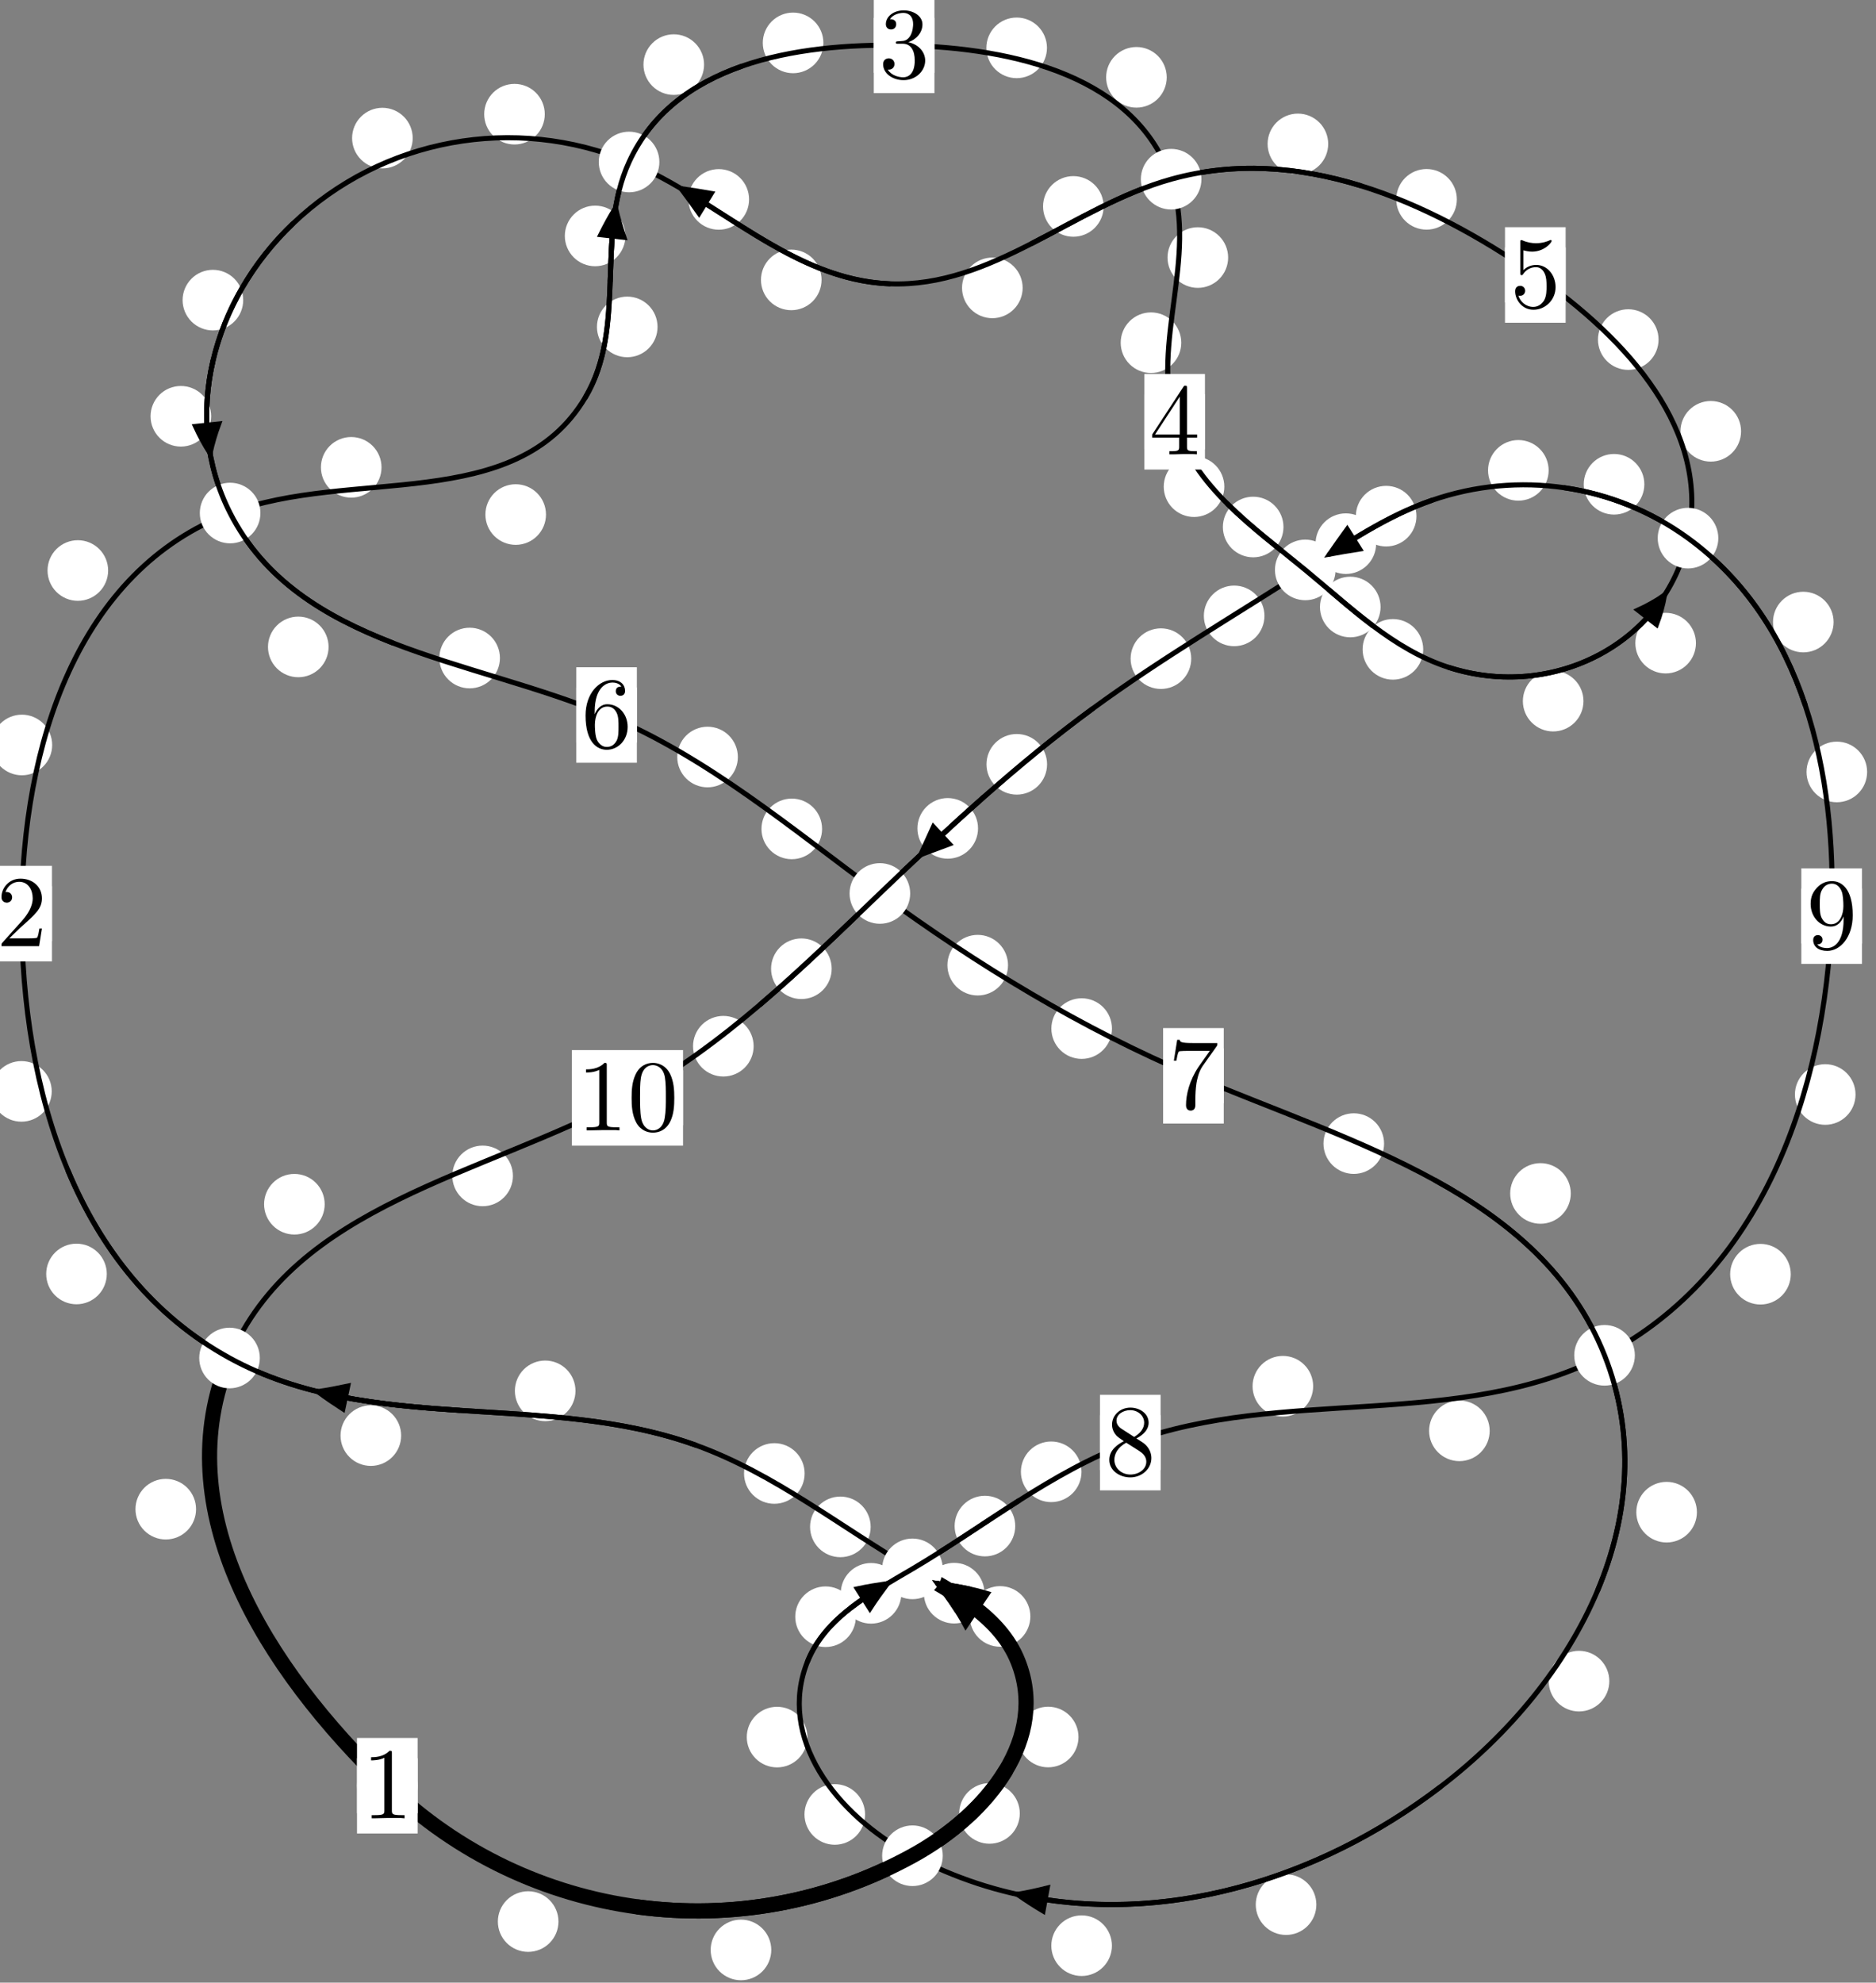 <?xml version="1.0"?>
<!-- Created by MetaPost 1.999 on 2021.07.06:0002 -->
<svg version="1.1" xmlns="http://www.w3.org/2000/svg" xmlns:xlink="http://www.w3.org/1999/xlink" width="185.039" height="195.515" viewBox="0 0 185.039 195.515">
<rect x="0" y="0" width="185.039" height="195.515" fill="#808080" stroke="none"/>
<!-- Original BoundingBox: -90.875000 -12.277802 94.163513 183.237534 -->
  <defs>
    <g transform="scale(0.01,0.01)" id="GLYPHcmr10_48">
      <path style="fill-rule: evenodd;" d="M460 -320C460 -400,455 -480,420 -554C374 -650,292 -666,250 -666C190 -666,117 -640,76 -547C44 -478,39 -400,39 -320C39 -245,43 -155,84 -79C127 2,200 22,249 22C303 22,379 1,423 -94C455 -163,460 -241,460 -320M249 -0C210 -0,151 -25,133 -121C122 -181,122 -273,122 -332C122 -396,122 -462,130 -516C149 -635,224 -644,249 -644C282 -644,348 -626,367 -527C377 -471,377 -395,377 -332C377 -257,377 -189,366 -125C351 -30,294 -0,249 -0"></path>
    </g>
    <g transform="scale(0.01,0.01)" id="GLYPHcmr10_49">
      <path style="fill-rule: evenodd;" d="M294 -640C294 -664,294 -666,271 -666C209 -602,121 -602,89 -602L89 -571C109 -571,168 -571,220 -597L220 -79C220 -43,217 -31,127 -31L95 -31L95 -0L257 -0L130 -3L217 -3L257 -3L297 -3L384 -3L419 -0L419 -31L387 -31C297 -31,294 -42,294 -79"></path>
    </g>
    <g transform="scale(0.01,0.01)" id="GLYPHcmr10_50">
      <path style="fill-rule: evenodd;" d="M127 -77L233 -180C389 -318,449 -372,449 -472C449 -586,359 -666,237 -666C124 -666,50 -574,50 -485C50 -429,100 -429,103 -429C120 -429,155 -441,155 -482C155 -508,137 -534,102 -534C94 -534,92 -534,89 -533C112 -598,166 -635,224 -635C315 -635,358 -554,358 -472C358 -392,308 -313,253 -251L61 -37C50 -26,50 -24,50 -0L421 -0L449 -174L424 -174C419 -144,412 -100,402 -85C395 -77,329 -77,307 -77"></path>
    </g>
    <g transform="scale(0.01,0.01)" id="GLYPHcmr10_51">
      <path style="fill-rule: evenodd;" d="M290 -352C372 -379,430 -449,430 -528C430 -610,342 -666,246 -666C145 -666,69 -606,69 -530C69 -497,91 -478,120 -478C151 -478,171 -500,171 -529C171 -579,124 -579,109 -579C140 -628,206 -641,242 -641C283 -641,338 -619,338 -529C338 -517,336 -459,310 -415C280 -367,246 -364,221 -363C213 -362,189 -360,182 -360C174 -359,167 -358,167 -348C167 -337,174 -337,191 -337L235 -337C317 -337,354 -269,354 -171C354 -35,285 -6,241 -6C198 -6,123 -23,88 -82C123 -77,154 -99,154 -137C154 -173,127 -193,98 -193C74 -193,42 -179,42 -135C42 -44,135 22,244 22C366 22,457 -69,457 -171C457 -253,394 -331,290 -352"></path>
    </g>
    <g transform="scale(0.01,0.01)" id="GLYPHcmr10_52">
      <path style="fill-rule: evenodd;" d="M294 -165L294 -78C294 -42,292 -31,218 -31L197 -31L197 -0L332 -0L238 -3L290 -3L332 -3L374 -3L427 -3L468 -0L468 -31L447 -31C373 -31,371 -42,371 -78L371 -165L471 -165L471 -196L371 -196L371 -651C371 -671,371 -677,355 -677C346 -677,343 -677,335 -665L28 -196L28 -165M300 -196L56 -196L300 -569"></path>
    </g>
    <g transform="scale(0.01,0.01)" id="GLYPHcmr10_53">
      <path style="fill-rule: evenodd;" d="M449 -201C449 -320,367 -420,259 -420C211 -420,168 -404,132 -369L132 -564C152 -558,185 -551,217 -551C340 -551,410 -642,410 -655C410 -661,407 -666,400 -666C399 -666,397 -666,392 -663C372 -654,323 -634,256 -634C216 -634,170 -641,123 -662C115 -665,113 -665,111 -665C101 -665,101 -657,101 -641L101 -345C101 -327,101 -319,115 -319C122 -319,124 -322,128 -328C139 -344,176 -398,257 -398C309 -398,334 -352,342 -334C358 -297,360 -258,360 -208C360 -173,360 -113,336 -71C312 -32,275 -6,229 -6C156 -6,99 -59,82 -118C85 -117,88 -116,99 -116C132 -116,149 -141,149 -165C149 -189,132 -214,99 -214C85 -214,50 -207,50 -161C50 -75,119 22,231 22C347 22,449 -74,449 -201"></path>
    </g>
    <g transform="scale(0.01,0.01)" id="GLYPHcmr10_54">
      <path style="fill-rule: evenodd;" d="M132 -328L132 -352C132 -605,256 -641,307 -641C331 -641,373 -635,395 -601C380 -601,340 -601,340 -556C340 -525,364 -510,386 -510C402 -510,432 -519,432 -558C432 -618,388 -666,305 -666C177 -666,42 -537,42 -316C42 -49,158 22,251 22C362 22,457 -72,457 -204C457 -331,368 -427,257 -427C189 -427,152 -376,132 -328M251 -6C188 -6,158 -66,152 -81C134 -128,134 -208,134 -226C134 -304,166 -404,256 -404C272 -404,318 -404,349 -342C367 -305,367 -254,367 -205C367 -157,367 -107,350 -71C320 -11,274 -6,251 -6"></path>
    </g>
    <g transform="scale(0.01,0.01)" id="GLYPHcmr10_55">
      <path style="fill-rule: evenodd;" d="M476 -609C485 -621,485 -623,485 -644L242 -644C120 -644,118 -657,114 -676L89 -676L56 -470L81 -470C84 -486,93 -549,106 -561C113 -567,191 -567,204 -567L411 -567C400 -551,321 -442,299 -409C209 -274,176 -135,176 -33C176 -23,176 22,222 22C268 22,268 -23,268 -33L268 -84C268 -139,271 -194,279 -248C283 -271,297 -357,341 -419"></path>
    </g>
    <g transform="scale(0.01,0.01)" id="GLYPHcmr10_56">
      <path style="fill-rule: evenodd;" d="M163 -457C117 -487,113 -521,113 -538C113 -599,178 -641,249 -641C322 -641,386 -589,386 -517C386 -460,347 -412,287 -377M309 -362C381 -399,430 -451,430 -517C430 -609,341 -666,250 -666C150 -666,69 -592,69 -499C69 -481,71 -436,113 -389C124 -377,161 -352,186 -335C128 -306,42 -250,42 -151C42 -45,144 22,249 22C362 22,457 -61,457 -168C457 -204,446 -249,408 -291C389 -312,373 -322,309 -362M209 -320L332 -242C360 -223,407 -193,407 -132C407 -58,332 -6,250 -6C164 -6,92 -68,92 -151C92 -209,124 -273,209 -320"></path>
    </g>
    <g transform="scale(0.01,0.01)" id="GLYPHcmr10_57">
      <path style="fill-rule: evenodd;" d="M367 -318L367 -286C367 -52,263 -6,205 -6C188 -6,134 -8,107 -42C151 -42,159 -71,159 -88C159 -119,135 -134,113 -134C97 -134,67 -125,67 -86C67 -19,121 22,206 22C335 22,457 -114,457 -329C457 -598,342 -666,253 -666C198 -666,149 -648,106 -603C65 -558,42 -516,42 -441C42 -316,130 -218,242 -218C303 -218,344 -260,367 -318M243 -241C227 -241,181 -241,150 -304C132 -341,132 -391,132 -440C132 -494,132 -541,153 -578C180 -628,218 -641,253 -641C299 -641,332 -607,349 -562C361 -530,365 -467,365 -421C365 -338,331 -241,243 -241"></path>
    </g>
  </defs>
  <path d="M55.084 189.491C55.084 188.699,54.769 187.938,54.208 187.378C53.648 186.818,52.887 186.503,52.095 186.503C51.302 186.503,50.542 186.818,49.981 187.378C49.421 187.938,49.106 188.699,49.106 189.491C49.106 190.284,49.421 191.044,49.981 191.605C50.542 192.165,51.302 192.48,52.095 192.48C52.887 192.48,53.648 192.165,54.208 191.605C54.769 191.044,55.084 190.284,55.084 189.491Z" style="fill: rgb(100%,100%,100%);stroke: none;"></path>
  <path d="M41.192 176.096C41.192 175.304,40.878 174.544,40.317 173.983C39.757 173.423,38.996 173.108,38.204 173.108C37.411 173.108,36.651 173.423,36.09 173.983C35.53 174.544,35.215 175.304,35.215 176.096C35.215 176.889,35.53 177.649,36.09 178.21C36.651 178.77,37.411 179.085,38.204 179.085C38.996 179.085,39.757 178.77,40.317 178.21C40.878 177.649,41.192 176.889,41.192 176.096Z" style="fill: rgb(100%,100%,100%);stroke: none;"></path>
  <path d="M100.588 178.827C100.588 178.034,100.273 177.274,99.713 176.713C99.152 176.153,98.392 175.838,97.599 175.838C96.807 175.838,96.047 176.153,95.486 176.713C94.926 177.274,94.611 178.034,94.611 178.827C94.611 179.619,94.926 180.379,95.486 180.94C96.047 181.5,96.807 181.815,97.599 181.815C98.392 181.815,99.152 181.5,99.713 180.94C100.273 180.379,100.588 179.619,100.588 178.827Z" style="fill: rgb(100%,100%,100%);stroke: none;"></path>
  <path d="M76.074 192.289C76.074 191.496,75.759 190.736,75.199 190.176C74.638 189.615,73.878 189.3,73.086 189.3C72.293 189.3,71.533 189.615,70.972 190.176C70.412 190.736,70.097 191.496,70.097 192.289C70.097 193.082,70.412 193.842,70.972 194.402C71.533 194.963,72.293 195.278,73.086 195.278C73.878 195.278,74.638 194.963,75.199 194.402C75.759 193.842,76.074 193.082,76.074 192.289Z" style="fill: rgb(100%,100%,100%);stroke: none;"></path>
  <path d="M101.629 159.401C101.629 158.609,101.314 157.849,100.754 157.288C100.193 156.728,99.433 156.413,98.64 156.413C97.848 156.413,97.087 156.728,96.527 157.288C95.967 157.849,95.652 158.609,95.652 159.401C95.652 160.194,95.967 160.954,96.527 161.515C97.087 162.075,97.848 162.39,98.64 162.39C99.433 162.39,100.193 162.075,100.754 161.515C101.314 160.954,101.629 160.194,101.629 159.401Z" style="fill: rgb(100%,100%,100%);stroke: none;"></path>
  <path d="M106.377 171.292C106.377 170.499,106.062 169.739,105.501 169.178C104.941 168.618,104.181 168.303,103.388 168.303C102.595 168.303,101.835 168.618,101.275 169.178C100.714 169.739,100.399 170.499,100.399 171.292C100.399 172.084,100.714 172.845,101.275 173.405C101.835 173.966,102.595 174.28,103.388 174.28C104.181 174.28,104.941 173.966,105.501 173.405C106.062 172.845,106.377 172.084,106.377 171.292Z" style="fill: rgb(100%,100%,100%);stroke: none;"></path>
  <path d="M85.878 150.57C85.878 149.777,85.563 149.017,85.003 148.457C84.442 147.896,83.682 147.581,82.889 147.581C82.097 147.581,81.337 147.896,80.776 148.457C80.216 149.017,79.901 149.777,79.901 150.57C79.901 151.363,80.216 152.123,80.776 152.683C81.337 153.244,82.097 153.559,82.889 153.559C83.682 153.559,84.442 153.244,85.003 152.683C85.563 152.123,85.878 151.363,85.878 150.57Z" style="fill: rgb(100%,100%,100%);stroke: none;"></path>
  <path d="M97.102 157.107C97.102 156.314,96.787 155.554,96.227 154.994C95.666 154.433,94.906 154.118,94.114 154.118C93.321 154.118,92.561 154.433,92 154.994C91.44 155.554,91.125 156.314,91.125 157.107C91.125 157.9,91.44 158.66,92 159.22C92.561 159.781,93.321 160.096,94.114 160.096C94.906 160.096,95.666 159.781,96.227 159.22C96.787 158.66,97.102 157.9,97.102 157.107Z" style="fill: rgb(100%,100%,100%);stroke: none;"></path>
  <path d="M56.763 137.156C56.763 136.364,56.448 135.604,55.888 135.043C55.327 134.483,54.567 134.168,53.774 134.168C52.982 134.168,52.221 134.483,51.661 135.043C51.1 135.604,50.785 136.364,50.785 137.156C50.785 137.949,51.1 138.709,51.661 139.27C52.221 139.83,52.982 140.145,53.774 140.145C54.567 140.145,55.327 139.83,55.888 139.27C56.448 138.709,56.763 137.949,56.763 137.156Z" style="fill: rgb(100%,100%,100%);stroke: none;"></path>
  <path d="M79.365 145.304C79.365 144.511,79.05 143.751,78.49 143.191C77.93 142.63,77.169 142.315,76.377 142.315C75.584 142.315,74.824 142.63,74.263 143.191C73.703 143.751,73.388 144.511,73.388 145.304C73.388 146.097,73.703 146.857,74.263 147.417C74.824 147.978,75.584 148.293,76.377 148.293C77.169 148.293,77.93 147.978,78.49 147.417C79.05 146.857,79.365 146.097,79.365 145.304Z" style="fill: rgb(100%,100%,100%);stroke: none;"></path>
  <path d="M10.534 125.629C10.534 124.837,10.219 124.077,9.659 123.516C9.098 122.956,8.338 122.641,7.545 122.641C6.753 122.641,5.993 122.956,5.432 123.516C4.872 124.077,4.557 124.837,4.557 125.629C4.557 126.422,4.872 127.182,5.432 127.743C5.993 128.303,6.753 128.618,7.545 128.618C8.338 128.618,9.098 128.303,9.659 127.743C10.219 127.182,10.534 126.422,10.534 125.629Z" style="fill: rgb(100%,100%,100%);stroke: none;"></path>
  <path d="M39.567 141.569C39.567 140.776,39.252 140.016,38.692 139.456C38.131 138.895,37.371 138.58,36.578 138.58C35.786 138.58,35.025 138.895,34.465 139.456C33.904 140.016,33.589 140.776,33.589 141.569C33.589 142.362,33.904 143.122,34.465 143.682C35.025 144.243,35.786 144.558,36.578 144.558C37.371 144.558,38.131 144.243,38.692 143.682C39.252 143.122,39.567 142.362,39.567 141.569Z" style="fill: rgb(100%,100%,100%);stroke: none;"></path>
  <path d="M5.147 73.464C5.147 72.671,4.832 71.911,4.271 71.35C3.711 70.79,2.951 70.475,2.158 70.475C1.365 70.475,0.605 70.79,0.045 71.35C-0.516 71.911,-0.831 72.671,-0.831 73.464C-0.831 74.257,-0.516 75.017,0.045 75.577C0.605 76.138,1.365 76.453,2.158 76.453C2.951 76.453,3.711 76.138,4.271 75.577C4.832 75.017,5.147 74.257,5.147 73.464Z" style="fill: rgb(100%,100%,100%);stroke: none;"></path>
  <path d="M5.102 107.624C5.102 106.832,4.788 106.072,4.227 105.511C3.667 104.951,2.906 104.636,2.114 104.636C1.321 104.636,0.561 104.951,0 105.511C-0.56 106.072,-0.875 106.832,-0.875 107.624C-0.875 108.417,-0.56 109.177,0 109.738C0.561 110.298,1.321 110.613,2.114 110.613C2.906 110.613,3.667 110.298,4.227 109.738C4.788 109.177,5.102 108.417,5.102 107.624Z" style="fill: rgb(100%,100%,100%);stroke: none;"></path>
  <path d="M37.631 46.085C37.631 45.292,37.316 44.532,36.756 43.972C36.195 43.411,35.435 43.096,34.642 43.096C33.85 43.096,33.089 43.411,32.529 43.972C31.968 44.532,31.654 45.292,31.654 46.085C31.654 46.878,31.968 47.638,32.529 48.199C33.089 48.759,33.85 49.074,34.642 49.074C35.435 49.074,36.195 48.759,36.756 48.199C37.316 47.638,37.631 46.878,37.631 46.085Z" style="fill: rgb(100%,100%,100%);stroke: none;"></path>
  <path d="M10.666 56.259C10.666 55.467,10.351 54.707,9.791 54.146C9.23 53.586,8.47 53.271,7.678 53.271C6.885 53.271,6.125 53.586,5.564 54.146C5.004 54.707,4.689 55.467,4.689 56.259C4.689 57.052,5.004 57.812,5.564 58.373C6.125 58.933,6.885 59.248,7.678 59.248C8.47 59.248,9.23 58.933,9.791 58.373C10.351 57.812,10.666 57.052,10.666 56.259Z" style="fill: rgb(100%,100%,100%);stroke: none;"></path>
  <path d="M64.857 32.238C64.857 31.445,64.542 30.685,63.982 30.125C63.421 29.564,62.661 29.249,61.868 29.249C61.076 29.249,60.316 29.564,59.755 30.125C59.195 30.685,58.88 31.445,58.88 32.238C58.88 33.031,59.195 33.791,59.755 34.351C60.316 34.912,61.076 35.227,61.868 35.227C62.661 35.227,63.421 34.912,63.982 34.351C64.542 33.791,64.857 33.031,64.857 32.238Z" style="fill: rgb(100%,100%,100%);stroke: none;"></path>
  <path d="M53.854 50.741C53.854 49.948,53.539 49.188,52.979 48.627C52.419 48.067,51.658 47.752,50.866 47.752C50.073 47.752,49.313 48.067,48.752 48.627C48.192 49.188,47.877 49.948,47.877 50.741C47.877 51.533,48.192 52.294,48.752 52.854C49.313 53.415,50.073 53.73,50.866 53.73C51.658 53.73,52.419 53.415,52.979 52.854C53.539 52.294,53.854 51.533,53.854 50.741Z" style="fill: rgb(100%,100%,100%);stroke: none;"></path>
  <path d="M69.446 6.372C69.446 5.579,69.131 4.819,68.57 4.259C68.01 3.698,67.25 3.383,66.457 3.383C65.664 3.383,64.904 3.698,64.344 4.259C63.783 4.819,63.468 5.579,63.468 6.372C63.468 7.165,63.783 7.925,64.344 8.485C64.904 9.046,65.664 9.361,66.457 9.361C67.25 9.361,68.01 9.046,68.57 8.485C69.131 7.925,69.446 7.165,69.446 6.372Z" style="fill: rgb(100%,100%,100%);stroke: none;"></path>
  <path d="M61.69 23.266C61.69 22.474,61.375 21.713,60.814 21.153C60.254 20.593,59.494 20.278,58.701 20.278C57.908 20.278,57.148 20.593,56.588 21.153C56.027 21.713,55.712 22.474,55.712 23.266C55.712 24.059,56.027 24.819,56.588 25.38C57.148 25.94,57.908 26.255,58.701 26.255C59.494 26.255,60.254 25.94,60.814 25.38C61.375 24.819,61.69 24.059,61.69 23.266Z" style="fill: rgb(100%,100%,100%);stroke: none;"></path>
  <path d="M103.268 4.719C103.268 3.926,102.953 3.166,102.393 2.605C101.832 2.045,101.072 1.73,100.279 1.73C99.487 1.73,98.727 2.045,98.166 2.605C97.606 3.166,97.291 3.926,97.291 4.719C97.291 5.511,97.606 6.272,98.166 6.832C98.727 7.393,99.487 7.708,100.279 7.708C101.072 7.708,101.832 7.393,102.393 6.832C102.953 6.272,103.268 5.511,103.268 4.719Z" style="fill: rgb(100%,100%,100%);stroke: none;"></path>
  <path d="M81.215 4.23C81.215 3.437,80.9 2.677,80.339 2.117C79.779 1.556,79.019 1.241,78.226 1.241C77.433 1.241,76.673 1.556,76.113 2.117C75.552 2.677,75.237 3.437,75.237 4.23C75.237 5.023,75.552 5.783,76.113 6.343C76.673 6.904,77.433 7.219,78.226 7.219C79.019 7.219,79.779 6.904,80.339 6.343C80.9 5.783,81.215 5.023,81.215 4.23Z" style="fill: rgb(100%,100%,100%);stroke: none;"></path>
  <path d="M121.137 25.399C121.137 24.606,120.822 23.846,120.261 23.285C119.701 22.725,118.941 22.41,118.148 22.41C117.355 22.41,116.595 22.725,116.035 23.285C115.474 23.846,115.159 24.606,115.159 25.399C115.159 26.191,115.474 26.952,116.035 27.512C116.595 28.072,117.355 28.387,118.148 28.387C118.941 28.387,119.701 28.072,120.261 27.512C120.822 26.952,121.137 26.191,121.137 25.399Z" style="fill: rgb(100%,100%,100%);stroke: none;"></path>
  <path d="M115.081 7.625C115.081 6.832,114.766 6.072,114.206 5.511C113.645 4.951,112.885 4.636,112.093 4.636C111.3 4.636,110.54 4.951,109.979 5.511C109.419 6.072,109.104 6.832,109.104 7.625C109.104 8.417,109.419 9.178,109.979 9.738C110.54 10.298,111.3 10.613,112.093 10.613C112.885 10.613,113.645 10.298,114.206 9.738C114.766 9.178,115.081 8.417,115.081 7.625Z" style="fill: rgb(100%,100%,100%);stroke: none;"></path>
  <path d="M120.762 47.992C120.762 47.199,120.447 46.439,119.887 45.879C119.326 45.318,118.566 45.003,117.773 45.003C116.981 45.003,116.221 45.318,115.66 45.879C115.1 46.439,114.785 47.199,114.785 47.992C114.785 48.785,115.1 49.545,115.66 50.105C116.221 50.666,116.981 50.981,117.773 50.981C118.566 50.981,119.326 50.666,119.887 50.105C120.447 49.545,120.762 48.785,120.762 47.992Z" style="fill: rgb(100%,100%,100%);stroke: none;"></path>
  <path d="M116.516 33.795C116.516 33.002,116.201 32.242,115.641 31.681C115.08 31.121,114.32 30.806,113.527 30.806C112.735 30.806,111.974 31.121,111.414 31.681C110.853 32.242,110.539 33.002,110.539 33.795C110.539 34.587,110.853 35.348,111.414 35.908C111.974 36.468,112.735 36.783,113.527 36.783C114.32 36.783,115.08 36.468,115.641 35.908C116.201 35.348,116.516 34.587,116.516 33.795Z" style="fill: rgb(100%,100%,100%);stroke: none;"></path>
  <path d="M136.172 59.858C136.172 59.065,135.857 58.305,135.297 57.745C134.736 57.184,133.976 56.869,133.184 56.869C132.391 56.869,131.631 57.184,131.07 57.745C130.51 58.305,130.195 59.065,130.195 59.858C130.195 60.651,130.51 61.411,131.07 61.971C131.631 62.532,132.391 62.847,133.184 62.847C133.976 62.847,134.736 62.532,135.297 61.971C135.857 61.411,136.172 60.651,136.172 59.858Z" style="fill: rgb(100%,100%,100%);stroke: none;"></path>
  <path d="M126.595 51.97C126.595 51.177,126.281 50.417,125.72 49.856C125.16 49.296,124.399 48.981,123.607 48.981C122.814 48.981,122.054 49.296,121.493 49.856C120.933 50.417,120.618 51.177,120.618 51.97C120.618 52.762,120.933 53.523,121.493 54.083C122.054 54.644,122.814 54.959,123.607 54.959C124.399 54.959,125.16 54.644,125.72 54.083C126.281 53.523,126.595 52.762,126.595 51.97Z" style="fill: rgb(100%,100%,100%);stroke: none;"></path>
  <path d="M156.186 69.141C156.186 68.348,155.871 67.588,155.31 67.028C154.75 66.467,153.99 66.152,153.197 66.152C152.404 66.152,151.644 66.467,151.084 67.028C150.523 67.588,150.208 68.348,150.208 69.141C150.208 69.934,150.523 70.694,151.084 71.254C151.644 71.815,152.404 72.13,153.197 72.13C153.99 72.13,154.75 71.815,155.31 71.254C155.871 70.694,156.186 69.934,156.186 69.141Z" style="fill: rgb(100%,100%,100%);stroke: none;"></path>
  <path d="M140.378 64.034C140.378 63.242,140.063 62.482,139.503 61.921C138.942 61.361,138.182 61.046,137.389 61.046C136.597 61.046,135.837 61.361,135.276 61.921C134.716 62.482,134.401 63.242,134.401 64.034C134.401 64.827,134.716 65.587,135.276 66.148C135.837 66.708,136.597 67.023,137.389 67.023C138.182 67.023,138.942 66.708,139.503 66.148C140.063 65.587,140.378 64.827,140.378 64.034Z" style="fill: rgb(100%,100%,100%);stroke: none;"></path>
  <path d="M171.731 42.533C171.731 41.74,171.416 40.98,170.856 40.42C170.295 39.859,169.535 39.544,168.743 39.544C167.95 39.544,167.19 39.859,166.629 40.42C166.069 40.98,165.754 41.74,165.754 42.533C165.754 43.326,166.069 44.086,166.629 44.646C167.19 45.207,167.95 45.522,168.743 45.522C169.535 45.522,170.295 45.207,170.856 44.646C171.416 44.086,171.731 43.326,171.731 42.533Z" style="fill: rgb(100%,100%,100%);stroke: none;"></path>
  <path d="M167.279 63.421C167.279 62.629,166.965 61.869,166.404 61.308C165.844 60.748,165.083 60.433,164.291 60.433C163.498 60.433,162.738 60.748,162.177 61.308C161.617 61.869,161.302 62.629,161.302 63.421C161.302 64.214,161.617 64.974,162.177 65.535C162.738 66.095,163.498 66.41,164.291 66.41C165.083 66.41,165.844 66.095,166.404 65.535C166.965 64.974,167.279 64.214,167.279 63.421Z" style="fill: rgb(100%,100%,100%);stroke: none;"></path>
  <path d="M143.696 19.657C143.696 18.864,143.381 18.104,142.821 17.544C142.26 16.983,141.5 16.668,140.707 16.668C139.915 16.668,139.155 16.983,138.594 17.544C138.034 18.104,137.719 18.864,137.719 19.657C137.719 20.45,138.034 21.21,138.594 21.77C139.155 22.331,139.915 22.646,140.707 22.646C141.5 22.646,142.26 22.331,142.821 21.77C143.381 21.21,143.696 20.45,143.696 19.657Z" style="fill: rgb(100%,100%,100%);stroke: none;"></path>
  <path d="M163.592 33.487C163.592 32.695,163.278 31.934,162.717 31.374C162.157 30.813,161.396 30.498,160.604 30.498C159.811 30.498,159.051 30.813,158.49 31.374C157.93 31.934,157.615 32.695,157.615 33.487C157.615 34.28,157.93 35.04,158.49 35.601C159.051 36.161,159.811 36.476,160.604 36.476C161.396 36.476,162.157 36.161,162.717 35.601C163.278 35.04,163.592 34.28,163.592 33.487Z" style="fill: rgb(100%,100%,100%);stroke: none;"></path>
  <path d="M108.858 20.356C108.858 19.563,108.543 18.803,107.983 18.243C107.422 17.682,106.662 17.367,105.87 17.367C105.077 17.367,104.317 17.682,103.756 18.243C103.196 18.803,102.881 19.563,102.881 20.356C102.881 21.149,103.196 21.909,103.756 22.469C104.317 23.03,105.077 23.345,105.87 23.345C106.662 23.345,107.422 23.03,107.983 22.469C108.543 21.909,108.858 21.149,108.858 20.356Z" style="fill: rgb(100%,100%,100%);stroke: none;"></path>
  <path d="M131.007 14.192C131.007 13.4,130.692 12.639,130.132 12.079C129.572 11.518,128.811 11.203,128.019 11.203C127.226 11.203,126.466 11.518,125.905 12.079C125.345 12.639,125.03 13.4,125.03 14.192C125.03 14.985,125.345 15.745,125.905 16.306C126.466 16.866,127.226 17.181,128.019 17.181C128.811 17.181,129.572 16.866,130.132 16.306C130.692 15.745,131.007 14.985,131.007 14.192Z" style="fill: rgb(100%,100%,100%);stroke: none;"></path>
  <path d="M81.035 27.601C81.035 26.809,80.72 26.049,80.16 25.488C79.599 24.928,78.839 24.613,78.046 24.613C77.254 24.613,76.494 24.928,75.933 25.488C75.373 26.049,75.058 26.809,75.058 27.601C75.058 28.394,75.373 29.154,75.933 29.715C76.494 30.275,77.254 30.59,78.046 30.59C78.839 30.59,79.599 30.275,80.16 29.715C80.72 29.154,81.035 28.394,81.035 27.601Z" style="fill: rgb(100%,100%,100%);stroke: none;"></path>
  <path d="M100.869 28.389C100.869 27.596,100.554 26.836,99.993 26.276C99.433 25.715,98.673 25.4,97.88 25.4C97.087 25.4,96.327 25.715,95.767 26.276C95.206 26.836,94.891 27.596,94.891 28.389C94.891 29.182,95.206 29.942,95.767 30.502C96.327 31.063,97.087 31.378,97.88 31.378C98.673 31.378,99.433 31.063,99.993 30.502C100.554 29.942,100.869 29.182,100.869 28.389Z" style="fill: rgb(100%,100%,100%);stroke: none;"></path>
  <path d="M53.735 11.26C53.735 10.467,53.42 9.707,52.86 9.146C52.299 8.586,51.539 8.271,50.747 8.271C49.954 8.271,49.194 8.586,48.633 9.146C48.073 9.707,47.758 10.467,47.758 11.26C47.758 12.052,48.073 12.812,48.633 13.373C49.194 13.933,49.954 14.248,50.747 14.248C51.539 14.248,52.299 13.933,52.86 13.373C53.42 12.812,53.735 12.052,53.735 11.26Z" style="fill: rgb(100%,100%,100%);stroke: none;"></path>
  <path d="M73.885 19.665C73.885 18.872,73.57 18.112,73.009 17.551C72.449 16.991,71.689 16.676,70.896 16.676C70.103 16.676,69.343 16.991,68.783 17.551C68.222 18.112,67.907 18.872,67.907 19.665C67.907 20.457,68.222 21.218,68.783 21.778C69.343 22.339,70.103 22.653,70.896 22.653C71.689 22.653,72.449 22.339,73.009 21.778C73.57 21.218,73.885 20.457,73.885 19.665Z" style="fill: rgb(100%,100%,100%);stroke: none;"></path>
  <path d="M23.989 29.596C23.989 28.804,23.674 28.044,23.113 27.483C22.553 26.923,21.793 26.608,21 26.608C20.207 26.608,19.447 26.923,18.887 27.483C18.326 28.044,18.011 28.804,18.011 29.596C18.011 30.389,18.326 31.149,18.887 31.71C19.447 32.27,20.207 32.585,21 32.585C21.793 32.585,22.553 32.27,23.113 31.71C23.674 31.149,23.989 30.389,23.989 29.596Z" style="fill: rgb(100%,100%,100%);stroke: none;"></path>
  <path d="M40.707 13.619C40.707 12.826,40.392 12.066,39.831 11.506C39.271 10.945,38.511 10.63,37.718 10.63C36.925 10.63,36.165 10.945,35.605 11.506C35.044 12.066,34.729 12.826,34.729 13.619C34.729 14.412,35.044 15.172,35.605 15.732C36.165 16.293,36.925 16.608,37.718 16.608C38.511 16.608,39.271 16.293,39.831 15.732C40.392 15.172,40.707 14.412,40.707 13.619Z" style="fill: rgb(100%,100%,100%);stroke: none;"></path>
  <path d="M32.41 63.795C32.41 63.003,32.095 62.242,31.535 61.682C30.974 61.121,30.214 60.807,29.421 60.807C28.629 60.807,27.868 61.121,27.308 61.682C26.747 62.242,26.433 63.003,26.433 63.795C26.433 64.588,26.747 65.348,27.308 65.909C27.868 66.469,28.629 66.784,29.421 66.784C30.214 66.784,30.974 66.469,31.535 65.909C32.095 65.348,32.41 64.588,32.41 63.795Z" style="fill: rgb(100%,100%,100%);stroke: none;"></path>
  <path d="M20.828 41.05C20.828 40.258,20.513 39.498,19.952 38.937C19.392 38.377,18.632 38.062,17.839 38.062C17.046 38.062,16.286 38.377,15.726 38.937C15.165 39.498,14.85 40.258,14.85 41.05C14.85 41.843,15.165 42.603,15.726 43.164C16.286 43.724,17.046 44.039,17.839 44.039C18.632 44.039,19.392 43.724,19.952 43.164C20.513 42.603,20.828 41.843,20.828 41.05Z" style="fill: rgb(100%,100%,100%);stroke: none;"></path>
  <path d="M72.779 74.652C72.779 73.86,72.464 73.1,71.903 72.539C71.343 71.979,70.582 71.664,69.79 71.664C68.997 71.664,68.237 71.979,67.676 72.539C67.116 73.1,66.801 73.86,66.801 74.652C66.801 75.445,67.116 76.205,67.676 76.766C68.237 77.326,68.997 77.641,69.79 77.641C70.582 77.641,71.343 77.326,71.903 76.766C72.464 76.205,72.779 75.445,72.779 74.652Z" style="fill: rgb(100%,100%,100%);stroke: none;"></path>
  <path d="M49.311 64.89C49.311 64.097,48.996 63.337,48.436 62.777C47.875 62.216,47.115 61.901,46.323 61.901C45.53 61.901,44.77 62.216,44.209 62.777C43.649 63.337,43.334 64.097,43.334 64.89C43.334 65.683,43.649 66.443,44.209 67.003C44.77 67.564,45.53 67.879,46.323 67.879C47.115 67.879,47.875 67.564,48.436 67.003C48.996 66.443,49.311 65.683,49.311 64.89Z" style="fill: rgb(100%,100%,100%);stroke: none;"></path>
  <path d="M99.426 95.178C99.426 94.386,99.111 93.626,98.55 93.065C97.99 92.505,97.23 92.19,96.437 92.19C95.644 92.19,94.884 92.505,94.324 93.065C93.763 93.626,93.448 94.386,93.448 95.178C93.448 95.971,93.763 96.731,94.324 97.292C94.884 97.852,95.644 98.167,96.437 98.167C97.23 98.167,97.99 97.852,98.55 97.292C99.111 96.731,99.426 95.971,99.426 95.178Z" style="fill: rgb(100%,100%,100%);stroke: none;"></path>
  <path d="M81.086 81.74C81.086 80.947,80.771 80.187,80.21 79.627C79.65 79.066,78.89 78.751,78.097 78.751C77.304 78.751,76.544 79.066,75.984 79.627C75.423 80.187,75.108 80.947,75.108 81.74C75.108 82.533,75.423 83.293,75.984 83.853C76.544 84.414,77.304 84.729,78.097 84.729C78.89 84.729,79.65 84.414,80.21 83.853C80.771 83.293,81.086 82.533,81.086 81.74Z" style="fill: rgb(100%,100%,100%);stroke: none;"></path>
  <path d="M136.518 112.774C136.518 111.981,136.203 111.221,135.643 110.661C135.082 110.1,134.322 109.785,133.529 109.785C132.737 109.785,131.977 110.1,131.416 110.661C130.856 111.221,130.541 111.981,130.541 112.774C130.541 113.567,130.856 114.327,131.416 114.887C131.977 115.448,132.737 115.763,133.529 115.763C134.322 115.763,135.082 115.448,135.643 114.887C136.203 114.327,136.518 113.567,136.518 112.774Z" style="fill: rgb(100%,100%,100%);stroke: none;"></path>
  <path d="M109.679 101.431C109.679 100.638,109.364 99.878,108.804 99.318C108.243 98.757,107.483 98.442,106.691 98.442C105.898 98.442,105.138 98.757,104.577 99.318C104.017 99.878,103.702 100.638,103.702 101.431C103.702 102.224,104.017 102.984,104.577 103.544C105.138 104.105,105.898 104.42,106.691 104.42C107.483 104.42,108.243 104.105,108.804 103.544C109.364 102.984,109.679 102.224,109.679 101.431Z" style="fill: rgb(100%,100%,100%);stroke: none;"></path>
  <path d="M167.375 149.12C167.375 148.327,167.06 147.567,166.5 147.006C165.939 146.446,165.179 146.131,164.387 146.131C163.594 146.131,162.834 146.446,162.273 147.006C161.713 147.567,161.398 148.327,161.398 149.12C161.398 149.912,161.713 150.672,162.273 151.233C162.834 151.793,163.594 152.108,164.387 152.108C165.179 152.108,165.939 151.793,166.5 151.233C167.06 150.672,167.375 149.912,167.375 149.12Z" style="fill: rgb(100%,100%,100%);stroke: none;"></path>
  <path d="M154.934 117.689C154.934 116.897,154.619 116.137,154.059 115.576C153.498 115.016,152.738 114.701,151.945 114.701C151.153 114.701,150.392 115.016,149.832 115.576C149.271 116.137,148.957 116.897,148.957 117.689C148.957 118.482,149.271 119.242,149.832 119.803C150.392 120.363,151.153 120.678,151.945 120.678C152.738 120.678,153.498 120.363,154.059 119.803C154.619 119.242,154.934 118.482,154.934 117.689Z" style="fill: rgb(100%,100%,100%);stroke: none;"></path>
  <path d="M129.839 187.823C129.839 187.03,129.524 186.27,128.963 185.709C128.403 185.149,127.643 184.834,126.85 184.834C126.057 184.834,125.297 185.149,124.737 185.709C124.176 186.27,123.861 187.03,123.861 187.823C123.861 188.615,124.176 189.375,124.737 189.936C125.297 190.496,126.057 190.811,126.85 190.811C127.643 190.811,128.403 190.496,128.963 189.936C129.524 189.375,129.839 188.615,129.839 187.823Z" style="fill: rgb(100%,100%,100%);stroke: none;"></path>
  <path d="M158.735 165.781C158.735 164.988,158.42 164.228,157.859 163.668C157.299 163.107,156.538 162.792,155.746 162.792C154.953 162.792,154.193 163.107,153.632 163.668C153.072 164.228,152.757 164.988,152.757 165.781C152.757 166.574,153.072 167.334,153.632 167.894C154.193 168.455,154.953 168.77,155.746 168.77C156.538 168.77,157.299 168.455,157.859 167.894C158.42 167.334,158.735 166.574,158.735 165.781Z" style="fill: rgb(100%,100%,100%);stroke: none;"></path>
  <path d="M85.327 178.927C85.327 178.135,85.012 177.374,84.451 176.814C83.891 176.253,83.131 175.938,82.338 175.938C81.545 175.938,80.785 176.253,80.225 176.814C79.664 177.374,79.349 178.135,79.349 178.927C79.349 179.72,79.664 180.48,80.225 181.041C80.785 181.601,81.545 181.916,82.338 181.916C83.131 181.916,83.891 181.601,84.451 181.041C85.012 180.48,85.327 179.72,85.327 178.927Z" style="fill: rgb(100%,100%,100%);stroke: none;"></path>
  <path d="M109.675 191.87C109.675 191.077,109.36 190.317,108.799 189.756C108.239 189.196,107.479 188.881,106.686 188.881C105.893 188.881,105.133 189.196,104.573 189.756C104.012 190.317,103.697 191.077,103.697 191.87C103.697 192.662,104.012 193.423,104.573 193.983C105.133 194.543,105.893 194.858,106.686 194.858C107.479 194.858,108.239 194.543,108.799 193.983C109.36 193.423,109.675 192.662,109.675 191.87Z" style="fill: rgb(100%,100%,100%);stroke: none;"></path>
  <path d="M84.417 159.431C84.417 158.638,84.102 157.878,83.542 157.318C82.981 156.757,82.221 156.442,81.428 156.442C80.636 156.442,79.876 156.757,79.315 157.318C78.755 157.878,78.44 158.638,78.44 159.431C78.44 160.224,78.755 160.984,79.315 161.544C79.876 162.105,80.636 162.42,81.428 162.42C82.221 162.42,82.981 162.105,83.542 161.544C84.102 160.984,84.417 160.224,84.417 159.431Z" style="fill: rgb(100%,100%,100%);stroke: none;"></path>
  <path d="M79.636 171.3C79.636 170.507,79.321 169.747,78.76 169.186C78.2 168.626,77.439 168.311,76.647 168.311C75.854 168.311,75.094 168.626,74.533 169.186C73.973 169.747,73.658 170.507,73.658 171.3C73.658 172.092,73.973 172.852,74.533 173.413C75.094 173.973,75.854 174.288,76.647 174.288C77.439 174.288,78.2 173.973,78.76 173.413C79.321 172.852,79.636 172.092,79.636 171.3Z" style="fill: rgb(100%,100%,100%);stroke: none;"></path>
  <path d="M100.137 150.49C100.137 149.698,99.822 148.937,99.261 148.377C98.701 147.816,97.941 147.502,97.148 147.502C96.355 147.502,95.595 147.816,95.035 148.377C94.474 148.937,94.159 149.698,94.159 150.49C94.159 151.283,94.474 152.043,95.035 152.604C95.595 153.164,96.355 153.479,97.148 153.479C97.941 153.479,98.701 153.164,99.261 152.604C99.822 152.043,100.137 151.283,100.137 150.49Z" style="fill: rgb(100%,100%,100%);stroke: none;"></path>
  <path d="M88.906 157.122C88.906 156.329,88.591 155.569,88.031 155.009C87.47 154.448,86.71 154.133,85.917 154.133C85.125 154.133,84.364 154.448,83.804 155.009C83.243 155.569,82.929 156.329,82.929 157.122C82.929 157.915,83.243 158.675,83.804 159.235C84.364 159.796,85.125 160.111,85.917 160.111C86.71 160.111,87.47 159.796,88.031 159.235C88.591 158.675,88.906 157.915,88.906 157.122Z" style="fill: rgb(100%,100%,100%);stroke: none;"></path>
  <path d="M129.524 136.7C129.524 135.907,129.209 135.147,128.649 134.587C128.088 134.026,127.328 133.711,126.535 133.711C125.743 133.711,124.983 134.026,124.422 134.587C123.862 135.147,123.547 135.907,123.547 136.7C123.547 137.493,123.862 138.253,124.422 138.813C124.983 139.374,125.743 139.689,126.535 139.689C127.328 139.689,128.088 139.374,128.649 138.813C129.209 138.253,129.524 137.493,129.524 136.7Z" style="fill: rgb(100%,100%,100%);stroke: none;"></path>
  <path d="M106.674 145.139C106.674 144.347,106.359 143.586,105.798 143.026C105.238 142.465,104.478 142.151,103.685 142.151C102.892 142.151,102.132 142.465,101.572 143.026C101.011 143.586,100.696 144.347,100.696 145.139C100.696 145.932,101.011 146.692,101.572 147.253C102.132 147.813,102.892 148.128,103.685 148.128C104.478 148.128,105.238 147.813,105.798 147.253C106.359 146.692,106.674 145.932,106.674 145.139Z" style="fill: rgb(100%,100%,100%);stroke: none;"></path>
  <path d="M176.632 125.653C176.632 124.86,176.317 124.1,175.756 123.54C175.196 122.979,174.436 122.664,173.643 122.664C172.85 122.664,172.09 122.979,171.53 123.54C170.969 124.1,170.654 124.86,170.654 125.653C170.654 126.446,170.969 127.206,171.53 127.766C172.09 128.327,172.85 128.642,173.643 128.642C174.436 128.642,175.196 128.327,175.756 127.766C176.317 127.206,176.632 126.446,176.632 125.653Z" style="fill: rgb(100%,100%,100%);stroke: none;"></path>
  <path d="M146.935 141.098C146.935 140.305,146.62 139.545,146.06 138.985C145.499 138.424,144.739 138.109,143.947 138.109C143.154 138.109,142.394 138.424,141.833 138.985C141.273 139.545,140.958 140.305,140.958 141.098C140.958 141.891,141.273 142.651,141.833 143.211C142.394 143.772,143.154 144.087,143.947 144.087C144.739 144.087,145.499 143.772,146.06 143.211C146.62 142.651,146.935 141.891,146.935 141.098Z" style="fill: rgb(100%,100%,100%);stroke: none;"></path>
  <path d="M184.164 76.124C184.164 75.331,183.849 74.571,183.288 74.011C182.728 73.45,181.967 73.135,181.175 73.135C180.382 73.135,179.622 73.45,179.061 74.011C178.501 74.571,178.186 75.331,178.186 76.124C178.186 76.917,178.501 77.677,179.061 78.237C179.622 78.798,180.382 79.113,181.175 79.113C181.967 79.113,182.728 78.798,183.288 78.237C183.849 77.677,184.164 76.917,184.164 76.124Z" style="fill: rgb(100%,100%,100%);stroke: none;"></path>
  <path d="M183.02 107.932C183.02 107.139,182.705 106.379,182.145 105.819C181.584 105.258,180.824 104.943,180.031 104.943C179.239 104.943,178.479 105.258,177.918 105.819C177.358 106.379,177.043 107.139,177.043 107.932C177.043 108.725,177.358 109.485,177.918 110.045C178.479 110.606,179.239 110.921,180.031 110.921C180.824 110.921,181.584 110.606,182.145 110.045C182.705 109.485,183.02 108.725,183.02 107.932Z" style="fill: rgb(100%,100%,100%);stroke: none;"></path>
  <path d="M162.19 47.756C162.19 46.963,161.875 46.203,161.314 45.643C160.754 45.082,159.994 44.767,159.201 44.767C158.408 44.767,157.648 45.082,157.088 45.643C156.527 46.203,156.212 46.963,156.212 47.756C156.212 48.549,156.527 49.309,157.088 49.869C157.648 50.43,158.408 50.745,159.201 50.745C159.994 50.745,160.754 50.43,161.314 49.869C161.875 49.309,162.19 48.549,162.19 47.756Z" style="fill: rgb(100%,100%,100%);stroke: none;"></path>
  <path d="M180.857 61.343C180.857 60.55,180.542 59.79,179.981 59.23C179.421 58.669,178.661 58.354,177.868 58.354C177.075 58.354,176.315 58.669,175.755 59.23C175.194 59.79,174.879 60.55,174.879 61.343C174.879 62.136,175.194 62.896,175.755 63.456C176.315 64.017,177.075 64.332,177.868 64.332C178.661 64.332,179.421 64.017,179.981 63.456C180.542 62.896,180.857 62.136,180.857 61.343Z" style="fill: rgb(100%,100%,100%);stroke: none;"></path>
  <path d="M139.712 50.9C139.712 50.108,139.397 49.348,138.836 48.787C138.276 48.227,137.516 47.912,136.723 47.912C135.93 47.912,135.17 48.227,134.61 48.787C134.049 49.348,133.734 50.108,133.734 50.9C133.734 51.693,134.049 52.453,134.61 53.014C135.17 53.574,135.93 53.889,136.723 53.889C137.516 53.889,138.276 53.574,138.836 53.014C139.397 52.453,139.712 51.693,139.712 50.9Z" style="fill: rgb(100%,100%,100%);stroke: none;"></path>
  <path d="M152.751 46.383C152.751 45.59,152.436 44.83,151.876 44.27C151.315 43.709,150.555 43.394,149.762 43.394C148.97 43.394,148.209 43.709,147.649 44.27C147.088 44.83,146.773 45.59,146.773 46.383C146.773 47.176,147.088 47.936,147.649 48.496C148.209 49.057,148.97 49.372,149.762 49.372C150.555 49.372,151.315 49.057,151.876 48.496C152.436 47.936,152.751 47.176,152.751 46.383Z" style="fill: rgb(100%,100%,100%);stroke: none;"></path>
  <path d="M124.72 60.734C124.72 59.942,124.405 59.182,123.844 58.621C123.284 58.061,122.524 57.746,121.731 57.746C120.938 57.746,120.178 58.061,119.618 58.621C119.057 59.182,118.742 59.942,118.742 60.734C118.742 61.527,119.057 62.287,119.618 62.848C120.178 63.408,120.938 63.723,121.731 63.723C122.524 63.723,123.284 63.408,123.844 62.848C124.405 62.287,124.72 61.527,124.72 60.734Z" style="fill: rgb(100%,100%,100%);stroke: none;"></path>
  <path d="M135.736 53.612C135.736 52.82,135.421 52.059,134.86 51.499C134.3 50.939,133.54 50.624,132.747 50.624C131.954 50.624,131.194 50.939,130.634 51.499C130.073 52.059,129.758 52.82,129.758 53.612C129.758 54.405,130.073 55.165,130.634 55.726C131.194 56.286,131.954 56.601,132.747 56.601C133.54 56.601,134.3 56.286,134.86 55.726C135.421 55.165,135.736 54.405,135.736 53.612Z" style="fill: rgb(100%,100%,100%);stroke: none;"></path>
  <path d="M103.278 75.371C103.278 74.578,102.963 73.818,102.403 73.258C101.842 72.697,101.082 72.382,100.289 72.382C99.497 72.382,98.736 72.697,98.176 73.258C97.616 73.818,97.301 74.578,97.301 75.371C97.301 76.164,97.616 76.924,98.176 77.484C98.736 78.045,99.497 78.36,100.289 78.36C101.082 78.36,101.842 78.045,102.403 77.484C102.963 76.924,103.278 76.164,103.278 75.371Z" style="fill: rgb(100%,100%,100%);stroke: none;"></path>
  <path d="M117.496 64.951C117.496 64.159,117.181 63.398,116.62 62.838C116.06 62.277,115.3 61.962,114.507 61.962C113.714 61.962,112.954 62.277,112.394 62.838C111.833 63.398,111.518 64.159,111.518 64.951C111.518 65.744,111.833 66.504,112.394 67.065C112.954 67.625,113.714 67.94,114.507 67.94C115.3 67.94,116.06 67.625,116.62 67.065C117.181 66.504,117.496 65.744,117.496 64.951Z" style="fill: rgb(100%,100%,100%);stroke: none;"></path>
  <path d="M82.033 95.531C82.033 94.738,81.718 93.978,81.157 93.417C80.597 92.857,79.837 92.542,79.044 92.542C78.251 92.542,77.491 92.857,76.931 93.417C76.37 93.978,76.055 94.738,76.055 95.531C76.055 96.323,76.37 97.083,76.931 97.644C77.491 98.204,78.251 98.519,79.044 98.519C79.837 98.519,80.597 98.204,81.157 97.644C81.718 97.083,82.033 96.323,82.033 95.531Z" style="fill: rgb(100%,100%,100%);stroke: none;"></path>
  <path d="M96.468 81.689C96.468 80.896,96.153 80.136,95.592 79.576C95.032 79.015,94.272 78.7,93.479 78.7C92.686 78.7,91.926 79.015,91.366 79.576C90.805 80.136,90.49 80.896,90.49 81.689C90.49 82.482,90.805 83.242,91.366 83.802C91.926 84.363,92.686 84.678,93.479 84.678C94.272 84.678,95.032 84.363,95.592 83.802C96.153 83.242,96.468 82.482,96.468 81.689Z" style="fill: rgb(100%,100%,100%);stroke: none;"></path>
  <path d="M50.593 115.96C50.593 115.167,50.278 114.407,49.717 113.847C49.157 113.286,48.397 112.971,47.604 112.971C46.811 112.971,46.051 113.286,45.491 113.847C44.93 114.407,44.615 115.167,44.615 115.96C44.615 116.753,44.93 117.513,45.491 118.073C46.051 118.634,46.811 118.949,47.604 118.949C48.397 118.949,49.157 118.634,49.717 118.073C50.278 117.513,50.593 116.753,50.593 115.96Z" style="fill: rgb(100%,100%,100%);stroke: none;"></path>
  <path d="M74.335 103.17C74.335 102.377,74.02 101.617,73.46 101.057C72.899 100.496,72.139 100.181,71.346 100.181C70.554 100.181,69.794 100.496,69.233 101.057C68.673 101.617,68.358 102.377,68.358 103.17C68.358 103.963,68.673 104.723,69.233 105.283C69.794 105.844,70.554 106.159,71.346 106.159C72.139 106.159,72.899 105.844,73.46 105.283C74.02 104.723,74.335 103.963,74.335 103.17Z" style="fill: rgb(100%,100%,100%);stroke: none;"></path>
  <path d="M19.339 148.824C19.339 148.031,19.024 147.271,18.464 146.71C17.903 146.15,17.143 145.835,16.351 145.835C15.558 145.835,14.798 146.15,14.237 146.71C13.677 147.271,13.362 148.031,13.362 148.824C13.362 149.617,13.677 150.377,14.237 150.937C14.798 151.498,15.558 151.813,16.351 151.813C17.143 151.813,17.903 151.498,18.464 150.937C19.024 150.377,19.339 149.617,19.339 148.824Z" style="fill: rgb(100%,100%,100%);stroke: none;"></path>
  <path d="M32.026 118.753C32.026 117.96,31.711 117.2,31.15 116.639C30.59 116.079,29.83 115.764,29.037 115.764C28.244 115.764,27.484 116.079,26.924 116.639C26.363 117.2,26.048 117.96,26.048 118.753C26.048 119.545,26.363 120.306,26.924 120.866C27.484 121.427,28.244 121.742,29.037 121.742C29.83 121.742,30.59 121.427,31.15 120.866C31.711 120.306,32.026 119.545,32.026 118.753Z" style="fill: rgb(100%,100%,100%);stroke: none;"></path>
  <path d="M38.204 176.096C52.095 189.491,73.086 192.289,90 183C97.599 178.827,103.388 171.292,100.409 163.83C98.64 159.401,94.114 157.107,90 154.711C82.889 150.57,76.377 145.304,68.622 142.509C53.774 137.156,36.578 141.569,22.64 133.917C7.545 125.629,2.114 107.624,2.136 90.095C2.158 73.464,7.678 56.259,22.698 50.592C34.642 46.085,50.866 50.741,57.734 39.19C61.868 32.238,58.701 23.266,62.049 15.974C66.457 6.372,78.226 4.23,89.177 4.473C100.279 4.719,112.093 7.625,115.515 17.672C118.148 25.399,113.527 33.795,115.86 41.594C117.773 47.992,123.607 51.97,128.743 56.201C133.184 59.858,137.389 64.034,142.881 65.809C153.197 69.141,164.291 63.421,166.498 53.067C168.743 42.533,160.604 33.487,151.436 27.115C140.707 19.657,128.019 14.192,115.515 17.672C105.87 20.356,97.88 28.389,87.742 27.986C78.046 27.601,70.896 19.665,62.049 15.974C50.747 11.26,37.718 13.619,28.869 22.076C21 29.596,17.839 41.05,22.698 50.592C29.421 63.795,46.323 64.89,59.827 70.508C69.79 74.652,78.097 81.74,86.786 88.107C96.437 95.178,106.691 101.431,117.714 106.09C133.529 112.774,151.945 117.689,158.264 133.652C164.387 149.12,155.746 165.781,142.055 176.225C126.85 187.823,106.686 191.87,90 183C82.338 178.927,76.647 171.3,79.653 163.838C81.428 159.431,85.917 157.122,90 154.711C97.148 150.49,103.685 145.139,111.486 142.258C126.535 136.7,143.947 141.098,158.264 133.652C173.643 125.653,180.031 107.932,180.664 90.34C181.175 76.124,177.868 61.343,166.498 53.067C159.201 47.756,149.762 46.383,141.233 49.338C136.723 50.9,132.747 53.612,128.743 56.201C121.731 60.734,114.507 64.951,107.77 69.888C100.289 75.371,93.479 81.689,86.786 88.107C79.044 95.531,71.346 103.17,61.89 108.264C47.604 115.96,29.037 118.753,22.64 133.917C16.351 148.824,26.082 164.408,38.204 176.096" style="stroke:rgb(0%,0%,0%); stroke-width: 0.498;stroke-linecap: round;stroke-linejoin: round;stroke-miterlimit: 10;fill: none;"></path>
  <path d="M38.204 176.096C52.095 189.491,73.086 192.289,90 183C97.599 178.827,103.388 171.292,100.409 163.83C98.64 159.401,94.114 157.107,90 154.711" style="stroke:rgb(0%,0%,0%); stroke-width: 1.494;stroke-linecap: round;stroke-linejoin: round;stroke-miterlimit: 10;fill: none;"></path>
  <path d="M22.64 133.917C16.351 148.824,26.082 164.408,38.204 176.096" style="stroke:rgb(0%,0%,0%); stroke-width: 1.494;stroke-linecap: round;stroke-linejoin: round;stroke-miterlimit: 10;fill: none;"></path>
  <path d="M92.989 183C92.989 182.207,92.674 181.447,92.113 180.887C91.553 180.326,90.793 180.011,90 180.011C89.207 180.011,88.447 180.326,87.887 180.887C87.326 181.447,87.011 182.207,87.011 183C87.011 183.793,87.326 184.553,87.887 185.113C88.447 185.674,89.207 185.989,90 185.989C90.793 185.989,91.553 185.674,92.113 185.113C92.674 184.553,92.989 183.793,92.989 183Z" style="fill: rgb(100%,100%,100%);stroke: none;"></path>
  <path d="M62.968 188.055C72.066 189.267,81.543 187.645,90 183C93.8 180.913,97.147 177.986,99.171 174.648" style="stroke:rgb(0%,0%,0%); stroke-width: 1.494;stroke-linecap: round;stroke-linejoin: round;stroke-miterlimit: 10;fill: none;"></path>
  <path d="M25.628 133.917C25.628 133.124,25.313 132.364,24.753 131.803C24.192 131.243,23.432 130.928,22.64 130.928C21.847 130.928,21.087 131.243,20.526 131.803C19.966 132.364,19.651 133.124,19.651 133.917C19.651 134.709,19.966 135.469,20.526 136.03C21.087 136.59,21.847 136.905,22.64 136.905C23.432 136.905,24.192 136.59,24.753 136.03C25.313 135.469,25.628 134.709,25.628 133.917Z" style="fill: rgb(100%,100%,100%);stroke: none;"></path>
  <path d="M45.29 139.075C37.393 138.553,29.609 137.743,22.64 133.917C15.092 129.773,9.961 123.2,6.719 115.472" style="stroke:rgb(0%,0%,0%); stroke-width: 0.498;stroke-linecap: round;stroke-linejoin: round;stroke-miterlimit: 10;fill: none;"></path>
  <path d="M65.037 15.974C65.037 15.181,64.723 14.421,64.162 13.861C63.602 13.3,62.841 12.985,62.049 12.985C61.256 12.985,60.496 13.3,59.935 13.861C59.375 14.421,59.06 15.181,59.06 15.974C59.06 16.767,59.375 17.527,59.935 18.087C60.496 18.648,61.256 18.963,62.049 18.963C62.841 18.963,63.602 18.648,64.162 18.087C64.723 17.527,65.037 16.767,65.037 15.974Z" style="fill: rgb(100%,100%,100%);stroke: none;"></path>
  <path d="M60.186 27.71C60.33 23.686,60.375 19.62,62.049 15.974C64.253 11.173,68.297 8.237,73.159 6.532" style="stroke:rgb(0%,0%,0%); stroke-width: 0.498;stroke-linecap: round;stroke-linejoin: round;stroke-miterlimit: 10;fill: none;"></path>
  <path d="M131.732 56.201C131.732 55.408,131.417 54.648,130.857 54.087C130.296 53.527,129.536 53.212,128.743 53.212C127.951 53.212,127.191 53.527,126.63 54.087C126.07 54.648,125.755 55.408,125.755 56.201C125.755 56.993,126.07 57.754,126.63 58.314C127.191 58.875,127.951 59.189,128.743 59.189C129.536 59.189,130.296 58.875,130.857 58.314C131.417 57.754,131.732 56.993,131.732 56.201Z" style="fill: rgb(100%,100%,100%);stroke: none;"></path>
  <path d="M121.093 49.71C123.433 52.033,126.175 54.085,128.743 56.201C130.964 58.029,133.125 59.988,135.418 61.711" style="stroke:rgb(0%,0%,0%); stroke-width: 0.498;stroke-linecap: round;stroke-linejoin: round;stroke-miterlimit: 10;fill: none;"></path>
  <path d="M118.504 17.672C118.504 16.879,118.189 16.119,117.629 15.558C117.068 14.998,116.308 14.683,115.515 14.683C114.723 14.683,113.963 14.998,113.402 15.558C112.842 16.119,112.527 16.879,112.527 17.672C112.527 18.464,112.842 19.225,113.402 19.785C113.963 20.346,114.723 20.66,115.515 20.66C116.308 20.66,117.068 20.346,117.629 19.785C118.189 19.225,118.504 18.464,118.504 17.672Z" style="fill: rgb(100%,100%,100%);stroke: none;"></path>
  <path d="M134.141 18.292C128.065 16.428,121.767 15.932,115.515 17.672C110.693 19.014,106.284 21.693,101.813 23.987" style="stroke:rgb(0%,0%,0%); stroke-width: 0.498;stroke-linecap: round;stroke-linejoin: round;stroke-miterlimit: 10;fill: none;"></path>
  <path d="M25.687 50.592C25.687 49.799,25.372 49.039,24.811 48.479C24.251 47.918,23.49 47.603,22.698 47.603C21.905 47.603,21.145 47.918,20.584 48.479C20.024 49.039,19.709 49.799,19.709 50.592C19.709 51.385,20.024 52.145,20.584 52.705C21.145 53.266,21.905 53.581,22.698 53.581C23.49 53.581,24.251 53.266,24.811 52.705C25.372 52.145,25.687 51.385,25.687 50.592Z" style="fill: rgb(100%,100%,100%);stroke: none;"></path>
  <path d="M21.01 35.576C19.844 40.572,20.268 45.821,22.698 50.592C26.06 57.194,31.966 60.768,38.72 63.394" style="stroke:rgb(0%,0%,0%); stroke-width: 0.498;stroke-linecap: round;stroke-linejoin: round;stroke-miterlimit: 10;fill: none;"></path>
  <path d="M161.253 133.652C161.253 132.859,160.938 132.099,160.377 131.538C159.817 130.978,159.056 130.663,158.264 130.663C157.471 130.663,156.711 130.978,156.15 131.538C155.59 132.099,155.275 132.859,155.275 133.652C155.275 134.444,155.59 135.205,156.15 135.765C156.711 136.326,157.471 136.64,158.264 136.64C159.056 136.64,159.817 136.326,160.377 135.765C160.938 135.205,161.253 134.444,161.253 133.652Z" style="fill: rgb(100%,100%,100%);stroke: none;"></path>
  <path d="M141.55 116.391C148.921 120.451,155.105 125.671,158.264 133.652C161.325 141.386,160.696 149.418,157.589 156.822" style="stroke:rgb(0%,0%,0%); stroke-width: 0.498;stroke-linecap: round;stroke-linejoin: round;stroke-miterlimit: 10;fill: none;"></path>
  <path d="M92.989 154.711C92.989 153.918,92.674 153.158,92.113 152.598C91.553 152.037,90.793 151.722,90 151.722C89.207 151.722,88.447 152.037,87.887 152.598C87.326 153.158,87.011 153.918,87.011 154.711C87.011 155.504,87.326 156.264,87.887 156.824C88.447 157.385,89.207 157.7,90 157.7C90.793 157.7,91.553 157.385,92.113 156.824C92.674 156.264,92.989 155.504,92.989 154.711Z" style="fill: rgb(100%,100%,100%);stroke: none;"></path>
  <path d="M83.961 158.526C85.816 157.097,87.959 155.917,90 154.711C93.574 152.601,96.995 150.208,100.498 147.982" style="stroke:rgb(0%,0%,0%); stroke-width: 0.498;stroke-linecap: round;stroke-linejoin: round;stroke-miterlimit: 10;fill: none;"></path>
  <path d="M169.486 53.067C169.486 52.274,169.171 51.514,168.611 50.953C168.05 50.393,167.29 50.078,166.498 50.078C165.705 50.078,164.945 50.393,164.384 50.953C163.824 51.514,163.509 52.274,163.509 53.067C163.509 53.859,163.824 54.62,164.384 55.18C164.945 55.741,165.705 56.055,166.498 56.055C167.29 56.055,168.05 55.741,168.611 55.18C169.171 54.62,169.486 53.859,169.486 53.067Z" style="fill: rgb(100%,100%,100%);stroke: none;"></path>
  <path d="M178.036 69.476C175.852 62.969,172.183 57.205,166.498 53.067C162.849 50.411,158.665 48.74,154.328 48.103" style="stroke:rgb(0%,0%,0%); stroke-width: 0.498;stroke-linecap: round;stroke-linejoin: round;stroke-miterlimit: 10;fill: none;"></path>
  <path d="M89.775 88.107C89.775 87.314,89.46 86.554,88.899 85.994C88.339 85.433,87.579 85.118,86.786 85.118C85.993 85.118,85.233 85.433,84.673 85.994C84.112 86.554,83.797 87.314,83.797 88.107C83.797 88.9,84.112 89.66,84.673 90.22C85.233 90.781,85.993 91.096,86.786 91.096C87.579 91.096,88.339 90.781,88.899 90.22C89.46 89.66,89.775 88.9,89.775 88.107Z" style="fill: rgb(100%,100%,100%);stroke: none;"></path>
  <path d="M96.983 78.647C93.508 81.714,90.133 84.898,86.786 88.107C82.915 91.819,79.055 95.585,74.981 99.059" style="stroke:rgb(0%,0%,0%); stroke-width: 0.498;stroke-linecap: round;stroke-linejoin: round;stroke-miterlimit: 10;fill: none;"></path>
  <path d="M100.409 163.83C98.994 160.287,95.814 158.11,92.492 156.154" style="stroke:rgb(0%,0%,0%); stroke-width: 0.498;stroke-linecap: round;stroke-linejoin: round;stroke-miterlimit: 10;fill: none;"></path>
  <path d="M97.393 157.148C95.827 156.673,94.164 156.389,92.492 156.154C93.509 157.503,94.484 158.88,95.254 160.322Z" style="stroke:rgb(0%,0%,0%); stroke-width: 0.498;fill: rgb(0%,0%,0%);"></path>
  <path d="M100.409 163.83C98.994 160.287,95.814 158.11,92.492 156.154" style="stroke:rgb(0%,0%,0%); stroke-width: 0.498;stroke-linecap: round;stroke-linejoin: round;stroke-miterlimit: 10;fill: none;"></path>
  <path d="M95.45 156.656C94.48 156.451,93.488 156.294,92.492 156.154C93.097 156.957,93.688 157.77,94.229 158.601Z" style="stroke:rgb(0%,0%,0%); stroke-width: 0.498;fill: rgb(0%,0%,0%);"></path>
  <path d="M68.622 142.509C56.744 138.227,43.363 140.195,31.349 137.235" style="stroke:rgb(0%,0%,0%); stroke-width: 0.498;stroke-linecap: round;stroke-linejoin: round;stroke-miterlimit: 10;fill: none;"></path>
  <path d="M34.299 136.691C33.319 136.901,32.336 137.084,31.349 137.235C32.153 137.827,32.978 138.392,33.82 138.936Z" style="stroke:rgb(0%,0%,0%); stroke-width: 0.498;fill: rgb(0%,0%,0%);"></path>
  <path d="M57.734 39.19C61.042 33.629,59.676 26.774,60.711 20.521" style="stroke:rgb(0%,0%,0%); stroke-width: 0.498;stroke-linecap: round;stroke-linejoin: round;stroke-miterlimit: 10;fill: none;"></path>
  <path d="M61.54 23.405C61.222 22.45,60.937 21.49,60.711 20.521C60.186 21.366,59.709 22.246,59.259 23.146Z" style="stroke:rgb(0%,0%,0%); stroke-width: 0.498;fill: rgb(0%,0%,0%);"></path>
  <path d="M142.881 65.809C151.134 68.475,159.884 65.347,164.184 58.688" style="stroke:rgb(0%,0%,0%); stroke-width: 0.498;stroke-linecap: round;stroke-linejoin: round;stroke-miterlimit: 10;fill: none;"></path>
  <path d="M163.384 61.579C163.734 60.646,164.003 59.68,164.184 58.688C163.355 59.261,162.481 59.754,161.574 60.166Z" style="stroke:rgb(0%,0%,0%); stroke-width: 0.498;fill: rgb(0%,0%,0%);"></path>
  <path d="M87.742 27.986C79.986 27.678,73.858 22.537,67.187 18.604" style="stroke:rgb(0%,0%,0%); stroke-width: 0.498;stroke-linecap: round;stroke-linejoin: round;stroke-miterlimit: 10;fill: none;"></path>
  <path d="M70.15 19.074C69.164 18.904,68.176 18.743,67.187 18.604C67.788 19.401,68.372 20.214,68.95 21.031Z" style="stroke:rgb(0%,0%,0%); stroke-width: 0.498;fill: rgb(0%,0%,0%);"></path>
  <path d="M28.869 22.076C22.574 28.092,19.292 36.626,20.718 44.684" style="stroke:rgb(0%,0%,0%); stroke-width: 0.498;stroke-linecap: round;stroke-linejoin: round;stroke-miterlimit: 10;fill: none;"></path>
  <path d="M19.285 42.049C19.701 42.957,20.178 43.838,20.718 44.684C20.935 43.704,21.22 42.743,21.568 41.808Z" style="stroke:rgb(0%,0%,0%); stroke-width: 0.498;fill: rgb(0%,0%,0%);"></path>
  <path d="M142.055 176.225C129.891 185.503,114.553 189.949,100.361 186.815" style="stroke:rgb(0%,0%,0%); stroke-width: 0.498;stroke-linecap: round;stroke-linejoin: round;stroke-miterlimit: 10;fill: none;"></path>
  <path d="M103.294 186.185C102.326 186.43,101.348 186.64,100.361 186.815C101.183 187.389,102.023 187.932,102.88 188.444Z" style="stroke:rgb(0%,0%,0%); stroke-width: 0.498;fill: rgb(0%,0%,0%);"></path>
  <path d="M79.653 163.838C81.073 160.312,84.23 158.129,87.527 156.163" style="stroke:rgb(0%,0%,0%); stroke-width: 0.498;stroke-linecap: round;stroke-linejoin: round;stroke-miterlimit: 10;fill: none;"></path>
  <path d="M85.803 158.619C86.34 157.785,86.926 156.969,87.527 156.163C86.532 156.308,85.541 156.471,84.572 156.681Z" style="stroke:rgb(0%,0%,0%); stroke-width: 0.498;fill: rgb(0%,0%,0%);"></path>
  <path d="M141.233 49.338C137.625 50.588,134.359 52.574,131.147 54.643" style="stroke:rgb(0%,0%,0%); stroke-width: 0.498;stroke-linecap: round;stroke-linejoin: round;stroke-miterlimit: 10;fill: none;"></path>
  <path d="M132.882 52.196C132.292 53.002,131.716 53.82,131.147 54.643C132.131 54.464,133.117 54.292,134.104 54.14Z" style="stroke:rgb(0%,0%,0%); stroke-width: 0.498;fill: rgb(0%,0%,0%);"></path>
  <path d="M107.77 69.888C101.786 74.274,96.23 79.195,90.82 84.274" style="stroke:rgb(0%,0%,0%); stroke-width: 0.498;stroke-linecap: round;stroke-linejoin: round;stroke-miterlimit: 10;fill: none;"></path>
  <path d="M92.067 81.545C91.647 82.453,91.232 83.363,90.82 84.274C91.756 83.921,92.693 83.571,93.631 83.226Z" style="stroke:rgb(0%,0%,0%); stroke-width: 0.498;fill: rgb(0%,0%,0%);"></path>
  <path d="M35.213 178.807L41.194 178.807L41.194 171.386L35.213 171.386Z" style="fill: rgb(100%,100%,100%);stroke: none;"></path>
  <path d="M35.213 180.807L41.194 180.807L41.194 173.386L35.213 173.386Z" style="fill: rgb(100%,100%,100%);stroke: none;"></path>
  <g transform="translate(35.713 179.307)" style="fill: rgb(0%,0%,0%);">
    <use xlink:href="#GLYPHcmr10_49"></use>
  </g>
  <path d="M-0.854 92.806L5.127 92.806L5.127 85.385L-0.854 85.385Z" style="fill: rgb(100%,100%,100%);stroke: none;"></path>
  <path d="M-0.854 94.806L5.127 94.806L5.127 87.385L-0.854 87.385Z" style="fill: rgb(100%,100%,100%);stroke: none;"></path>
  <g transform="translate(-0.354 93.306)" style="fill: rgb(0%,0%,0%);">
    <use xlink:href="#GLYPHcmr10_50"></use>
  </g>
  <path d="M86.186 7.183L92.168 7.183L92.168 -0.238L86.186 -0.238Z" style="fill: rgb(100%,100%,100%);stroke: none;"></path>
  <path d="M86.186 9.183L92.168 9.183L92.168 1.762L86.186 1.762Z" style="fill: rgb(100%,100%,100%);stroke: none;"></path>
  <g transform="translate(86.686 7.683)" style="fill: rgb(0%,0%,0%);">
    <use xlink:href="#GLYPHcmr10_51"></use>
  </g>
  <path d="M112.869 44.304L118.85 44.304L118.85 36.883L112.869 36.883Z" style="fill: rgb(100%,100%,100%);stroke: none;"></path>
  <path d="M112.869 46.304L118.85 46.304L118.85 38.883L112.869 38.883Z" style="fill: rgb(100%,100%,100%);stroke: none;"></path>
  <g transform="translate(113.369 44.804)" style="fill: rgb(0%,0%,0%);">
    <use xlink:href="#GLYPHcmr10_52"></use>
  </g>
  <path d="M148.445 29.825L154.427 29.825L154.427 22.404L148.445 22.404Z" style="fill: rgb(100%,100%,100%);stroke: none;"></path>
  <path d="M148.445 31.825L154.427 31.825L154.427 24.404L148.445 24.404Z" style="fill: rgb(100%,100%,100%);stroke: none;"></path>
  <g transform="translate(148.945 30.325)" style="fill: rgb(0%,0%,0%);">
    <use xlink:href="#GLYPHcmr10_53"></use>
  </g>
  <path d="M56.837 73.218L62.818 73.218L62.818 65.798L56.837 65.798Z" style="fill: rgb(100%,100%,100%);stroke: none;"></path>
  <path d="M56.837 75.218L62.818 75.218L62.818 67.798L56.837 67.798Z" style="fill: rgb(100%,100%,100%);stroke: none;"></path>
  <g transform="translate(57.337 73.718)" style="fill: rgb(0%,0%,0%);">
    <use xlink:href="#GLYPHcmr10_54"></use>
  </g>
  <path d="M114.723 108.8L120.705 108.8L120.705 101.38L114.723 101.38Z" style="fill: rgb(100%,100%,100%);stroke: none;"></path>
  <path d="M114.723 110.8L120.705 110.8L120.705 103.38L114.723 103.38Z" style="fill: rgb(100%,100%,100%);stroke: none;"></path>
  <g transform="translate(115.223 109.3)" style="fill: rgb(0%,0%,0%);">
    <use xlink:href="#GLYPHcmr10_55"></use>
  </g>
  <path d="M108.495 144.969L114.476 144.969L114.476 137.548L108.495 137.548Z" style="fill: rgb(100%,100%,100%);stroke: none;"></path>
  <path d="M108.495 146.969L114.476 146.969L114.476 139.548L108.495 139.548Z" style="fill: rgb(100%,100%,100%);stroke: none;"></path>
  <g transform="translate(108.995 145.469)" style="fill: rgb(0%,0%,0%);">
    <use xlink:href="#GLYPHcmr10_56"></use>
  </g>
  <path d="M177.673 93.051L183.654 93.051L183.654 85.63L177.673 85.63Z" style="fill: rgb(100%,100%,100%);stroke: none;"></path>
  <path d="M177.673 95.051L183.654 95.051L183.654 87.63L177.673 87.63Z" style="fill: rgb(100%,100%,100%);stroke: none;"></path>
  <g transform="translate(178.173 93.551)" style="fill: rgb(0%,0%,0%);">
    <use xlink:href="#GLYPHcmr10_57"></use>
  </g>
  <path d="M56.409 110.974L67.372 110.974L67.372 103.554L56.409 103.554Z" style="fill: rgb(100%,100%,100%);stroke: none;"></path>
  <path d="M56.409 112.974L67.372 112.974L67.372 105.554L56.409 105.554Z" style="fill: rgb(100%,100%,100%);stroke: none;"></path>
  <g transform="translate(56.909 111.474)" style="fill: rgb(0%,0%,0%);">
    <use xlink:href="#GLYPHcmr10_49"></use>
    <use xlink:href="#GLYPHcmr10_48" x="5"></use>
  </g>
</svg>
